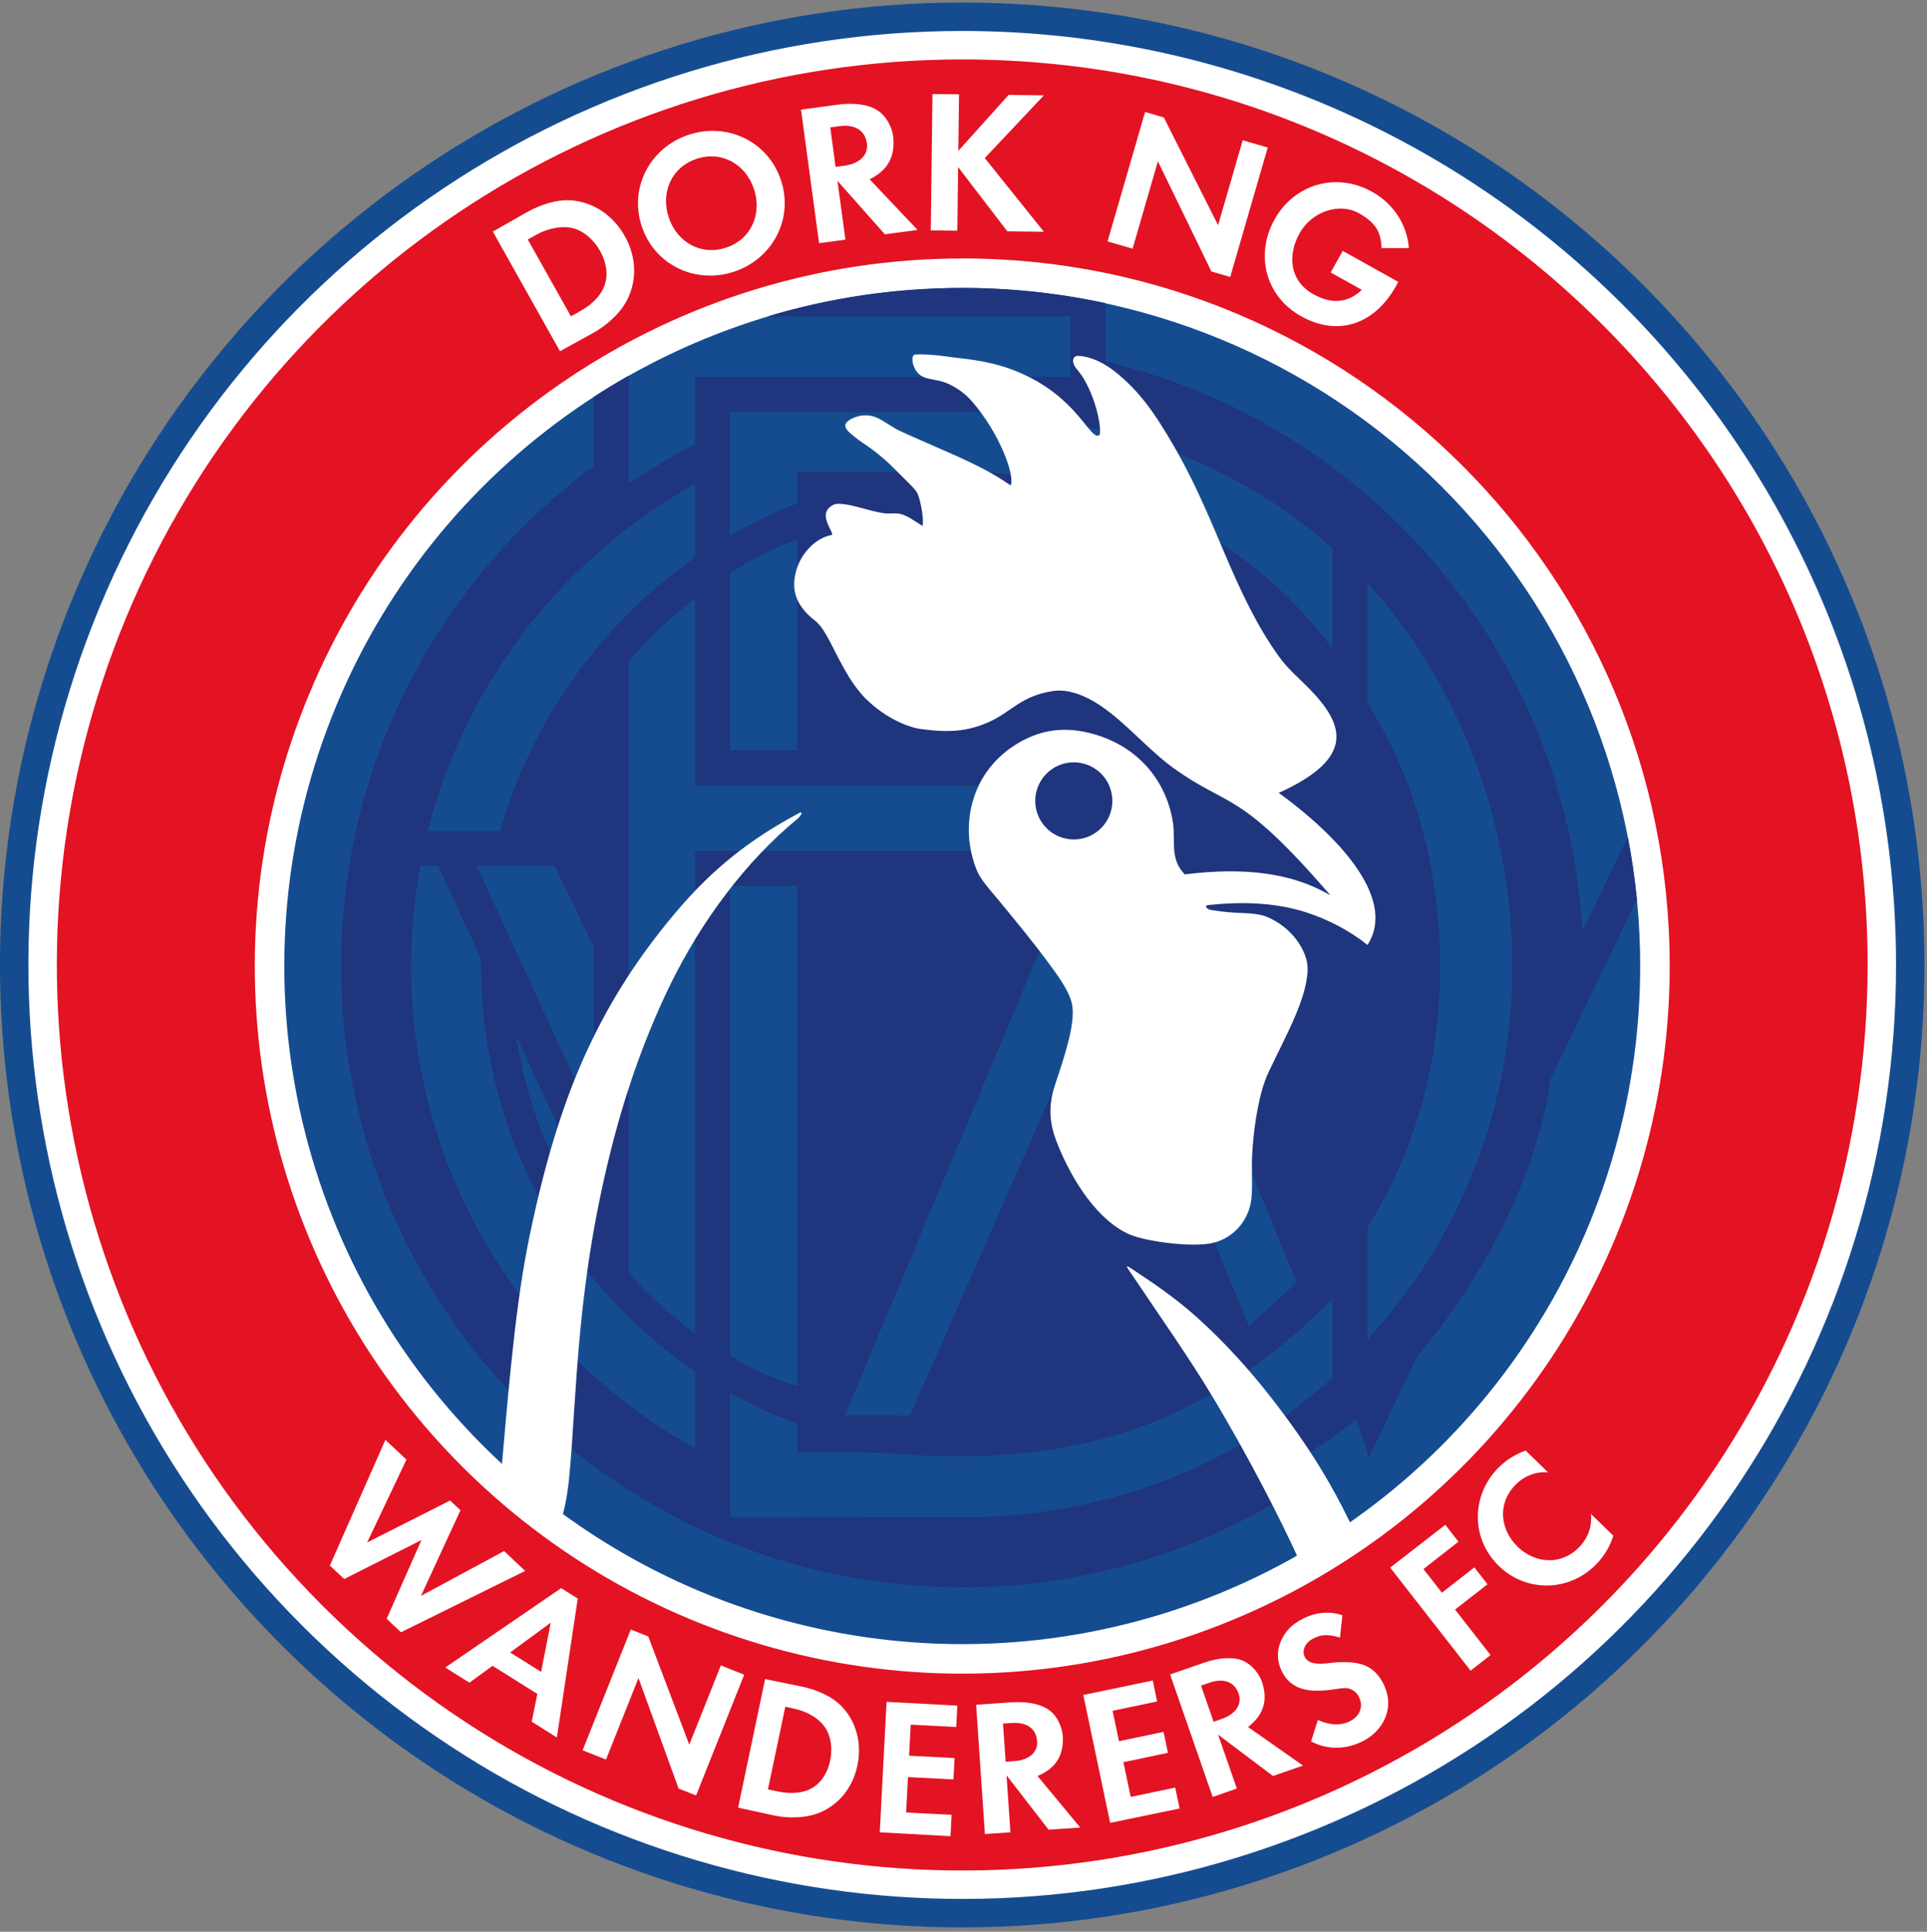 <?xml version="1.0" encoding="UTF-8"?>
<svg id="Layer_2" data-name="Layer 2" xmlns="http://www.w3.org/2000/svg" xmlns:xlink="http://www.w3.org/1999/xlink" viewBox="0 0 425.76 426.72">
  <rect x="0" y="0" width="425.76" height="426.72" fill="#808080" stroke="none"/>
  <defs>
    <style>
      .cls-1 {
        clip-path: url(#clippath);
      }

      .cls-2 {
        fill: none;
      }

      .cls-2, .cls-3, .cls-4, .cls-5, .cls-6 {
        stroke-width: 0px;
      }

      .cls-3 {
        fill: #154c90;
      }

      .cls-3, .cls-4, .cls-5, .cls-6 {
        fill-rule: evenodd;
      }

      .cls-4 {
        fill: #1f357d;
      }

      .cls-5 {
        fill: #e31324;
      }

      .cls-6 {
        fill: #fff;
      }
    </style>
    <clipPath id="clippath">
      <rect class="cls-2" width="425.76" height="426.72"/>
    </clipPath>
  </defs>
  <g id="Layer_1-2" data-name="Layer 1">
    <g>
      <g class="cls-1">
        <path class="cls-3" d="m212.6.56c117.41,0,212.6,95.18,212.6,212.6,0,85.99-51.8,163.51-131.24,196.42-79.44,32.91-170.89,14.71-231.69-46.09C1.46,302.69-16.72,211.25,16.18,131.81,49.09,52.36,126.61.56,212.6.56h0Z"/>
        <path class="cls-6" d="m212.6,6.84c54.72,0,107.2,21.74,145.89,60.43,38.69,38.69,60.43,91.17,60.43,145.89,0,83.45-50.27,158.68-127.36,190.61-77.09,31.93-165.84,14.28-224.84-44.72C7.7,300.04-9.95,211.3,21.98,134.21,53.92,57.11,129.15,6.84,212.6,6.84h0Z"/>
        <path class="cls-5" d="m212.6,13.13c110.48,0,200.04,89.56,200.04,200.03,0,80.91-48.73,153.85-123.48,184.81-74.75,30.96-160.79,13.85-218-43.36C13.94,297.4-3.17,211.36,27.79,136.61,58.75,61.86,131.69,13.13,212.6,13.13h0Z"/>
      </g>
      <path class="cls-6" d="m212.6,57.09c86.33,0,156.31,69.98,156.31,156.31,0,63.22-38.08,120.22-96.49,144.41-58.41,24.2-125.64,10.82-170.34-33.88-44.7-44.7-58.08-111.93-33.88-170.34,24.19-58.41,81.19-96.49,144.41-96.49h0Z"/>
      <path class="cls-3" d="m212.6,63.62c39.73,0,77.82,15.78,105.92,43.87,28.09,28.09,43.87,66.19,43.87,105.91,0,60.58-36.5,115.2-92.47,138.39-55.97,23.18-120.4,10.37-163.23-32.47-42.84-42.84-55.65-107.26-32.47-163.23,23.18-55.97,77.8-92.46,138.38-92.46h0Z"/>
      <path class="cls-4" d="m244.24,79.85c58.11,13.72,101.97,64.4,105.36,125.86l10.05-20.85c.88,4.54,1.55,9.15,2.01,13.82l-19.09,39.74c-2.96,21.39-15.04,44.18-29.43,61.24l-10.73,22.34-2.64-8.44h-.36c-4.88,4.13-9.77,7.45-14.46,9.7-1.41.93.62,6.38-.85,7.28-20.82,12.74-45.31,20.08-71.5,20.08-75.77,0-137.22-61.45-137.22-137.22,0-45.28,21.95-85.45,55.78-110.44v-15.27c2.53-1.64,5.11-3.21,7.74-4.7v23.83c4.7-3,9.6-6.21,14.67-8.63v-14.93h82.95v-13.34h-67.04c13.66-4.1,28.14-6.32,43.13-6.32,10.85,0,21.44,1.16,31.64,3.36v12.88Zm-13.97,128.87l-43.59,103.89,14.39.07,38.18-86.8,10.76,10.71,10.64,19.12,15.3,37.23,10.56-9.64-18.18-44.07-32.32-30.4-5.75-.13Zm-11.77-20.76v-14.49h-64.95v-41.26c-5.32,4.08-10.89,9.17-14.67,14.21v134.77c4.44,4.95,9.35,9.45,14.67,13.43v-106.66h64.95Zm-30.63,132.82h-11.73v-6.24c-5.15-1.9-10.11-4.19-14.84-6.84v27.51l51.31-.04c31.48,0,60.18-11.23,81.79-30.84v-17.39c-18.96,18.92-37.4,28.8-59.02,32.73-9.45,1.71-18.6,2.19-27.8,1.98-6.5-.16-13.02-.86-19.7-.86h0Zm-11.73-14.63v-110.45h-14.84v103.7c4.31,2.76,9.14,5.07,14.84,6.75h0Zm0-201.94h30.67c10.13,0,21.51.45,31.55,2.78,22.83,5.29,42,17.34,56.02,36.25v-22.14c-26.23-23.6-57.69-28.83-79.04-30.08h-54.05v27.26c4.74-2.73,9.7-5.11,14.84-7.07v-6.99Zm0,61.53v-46.57c-5.31,1.87-10.14,4.46-14.84,7.43v39.14h14.84Zm-70.81,25.55l25.83,56.16v-38.38l-8.62-17.78h-17.21Zm25.83,71.6l-1.16.55-16.03-34.85c2.39,15.7,8.41,30.31,17.19,42.87v-8.56Zm-24.84-50.96l-9.5-20.64h-3.97c-1.32,7.17-2.01,14.56-2.01,22.12,0,45.81,25.32,85.72,62.72,106.5v-16.98c-28.57-19.39-47.26-52.48-47.26-89.52,0-.49,0-.98.01-1.47h0Zm-11.78-28.38h15.96c3.23-11.29,8.23-21.91,14.68-31.47,4.91-7.28,10.32-13.59,16.75-19.54,3.66-3.38,7.55-6.52,11.64-9.37v-16.28c-4.48,2.5-8.8,5.27-12.91,8.29-4.04,2.96-10.37,8.42-13.54,11.54-15.59,15.38-27.05,34.92-32.57,56.83h0Zm207.6-54.78v26.51c10.62,16.98,16.05,37,16.05,58.12s-5.43,40.94-16.05,57.69v24.83c20.01-21.7,32-50.68,32-82.51s-11.99-62.68-32-84.63h0Z"/>
      <path class="cls-6" d="m293.89,197.72c-20.26-23.5-22.14-19.1-34.57-28.02-5.38-3.86-10.51-9.98-16.08-13.76-3.17-2.15-7.05-3.81-10.51-3.3-7.09,1.05-9.12,4.5-14.01,6.75-4.9,2.25-9.2,2.49-15.27,1.65-2.72-.37-7.58-2.27-11.93-6.46-5.73-5.53-8.05-14.86-11.41-17.44-5.18-3.99-5.09-7.98-4.13-11.28,1.15-3.98,4.54-7.09,7.65-7.65.37,0,.26-.38-.02-.93-.94-1.91-2.27-4.35.51-5.76,1.18-.6,3.77.04,7.14.94,1.52.41,3.4.93,4.8.97.84.02,1.73-.09,2.53.03,1.65.26,3.23,1.48,5.25,2.73.31-1.53-.38-5.39-1.1-7.12-.37-.89-2.07-2.48-3.6-3.99-1.35-1.33-2.56-2.59-3.59-3.49-3.97-3.46-4.77-3.35-7.73-5.93-.76-.66-1.54-1.61-.68-2.46.94-.93,3.75-2.11,6.39-1.01,2.05.86,3.37,2.12,5.56,3.12,3.91,1.79,8.49,3.73,12.43,5.5,3.98,1.79,8.36,3.98,11.76,6.42,1.02-2.08-2.36-11.56-8.7-18.76-1.58-1.79-3.83-3.23-5.61-3.91-2.03-.77-3.72-.66-5.17-1.39-2.23-1.14-2.78-4.77-1.58-4.86,1.44-.1,3.02.04,4.32.13,1.05.08,3.26.43,4.96.61,6.05.65,9.76,1.59,13.42,3.11,13.28,5.53,15.92,15.31,17.96,13.96.54-.35-.1-6.11-2.81-11.34-.69-1.33-1.25-2.16-2.22-3.32-1.18-1.41-.92-2.89.36-2.85,2.76.09,5.85,1.61,8.34,3.64,4.91,3.98,8.31,8.42,13.09,16.77,9.39,16.37,12.85,31.93,22.96,46.05,1.91,2.68,4.65,4.97,6.67,7.05,7.56,7.77,10.56,15.2-6.74,23.03,7.98,5.73,27.23,21.61,19.62,33.59-3.91-3.12-8.65-5.63-13.71-7.25-6.88-2.19-14.26-2.32-21.41-1.57-1.14.12-.35.96.57,1.1,1.09.17,2.9.46,5.25.59,2.2.12,4.91.07,6.96.89,5.55,2.21,9.33,7.65,9.1,11.98-.34,6.53-4.85,14.36-8.65,22.41-1.98,4.19-3.19,11.29-3.57,17.63-.23,3.76.1,7.04-.18,10.1-.43,4.53-3.56,8.73-8.5,9.93-4.53,1.1-14.78-.32-18.29-1.8-6.88-2.89-12.79-11.57-16.27-20.54-1.41-3.64-2.02-7.52-.39-12.44,2.01-6.06,4.71-13.84,3.77-18.07-.64-2.85-3.18-6.29-4.89-8.61-4.01-5.45-7.56-9.67-11.45-14.41-1.77-2.16-3.87-4.34-4.78-6.68-2.66-6.85-1.88-13.57.64-18.71,1.77-3.62,4.52-6.39,7.08-8.16,6.31-4.37,12.71-4.94,19.91-2.43,8.06,2.81,14.25,9.5,15.78,18.77.71,4.3-.79,8.18,2.65,11.68,13.38-1.65,23.82-.29,32.1,4.6h0Zm-56.64-29.32c4.7,0,8.52,3.81,8.52,8.52s-3.82,8.52-8.52,8.52-8.52-3.82-8.52-8.52,3.81-8.52,8.52-8.52h0Z"/>
      <path class="cls-6" d="m176.62,179.57c.87-.47.38.66-.39,1.28-11.53,9.46-21.39,22.81-28.21,36.82-5.4,11.1-9.43,22.7-12.25,33.34-8.59,32.44-8.18,56.33-10.01,75.34-.38,3.87-1.21,9.14-2.85,11.71l-12.38-10.3c1.33-14.86,2.95-36.79,6-52.33,2.87-14.6,6.62-28.05,11.43-39.4,5.08-11.99,11.22-21.75,17.86-30.21,8.53-10.88,16.84-18.8,30.81-26.26h0Z"/>
      <path class="cls-6" d="m249.42,280.57c6.43,9.61,13.07,18.94,18.7,28.32,7.41,12.36,14.88,26.73,19.27,36.55l12.25-6.26c-3.89-8.42-7.9-15.34-12.67-22.16-7.57-10.82-14.76-19.04-22.55-26.05-4.83-4.35-10.02-7.83-14.51-10.77-.68-.44-1.37-.94-.49.38h0Z"/>
      <path class="cls-6" d="m230.65,51.2l-8.09-.1-10.87-14.19-.17,14.05-5.87-.07.37-30.12,5.88.07-.16,12.48,11.11-12.35,7.79.09-13.06,13.86,13.06,16.27Z"/>
      <path class="cls-6" d="m271.8,61.18l-4.14-1.2-11.83-24.34-5.59,19.3-5.53-1.61,8.29-28.59,4.14,1.2,11.99,23.81,5.44-18.76,5.53,1.6-8.29,28.6Z"/>
      <path class="cls-6" d="m191.49,31.4c-.54-2.94-3.05-3.94-6.02-3.53l-2.03.28,1.18,8.71,2.03-.27c3.08-.42,5.39-2.24,4.85-5.18h0Zm11.23,19.39l-7.22.97-10.47-11.81,1.76,12.99-5.82.78-3.99-29.5,8.05-1.09c3.35-.45,6.55-.18,8.75,1.18,1.94,1.2,3.43,3.76,3.61,6.37.26,3.59-.89,6.77-5.25,8.93l10.59,11.18Z"/>
      <path class="cls-6" d="m152.1,29.79c8.48-2.85,17.55,1.38,20.43,9.95,2.88,8.57-1.81,17.42-10.29,20.26-8.48,2.85-17.55-1.38-20.43-9.95-2.88-8.57,1.81-17.42,10.29-20.26h0Zm1.78,5.31c-5.66,1.9-7.92,7.58-6.12,12.95,1.8,5.38,7.04,8.54,12.7,6.64,5.66-1.9,7.92-7.58,6.12-12.95-1.8-5.38-7.03-8.54-12.69-6.64h0Z"/>
      <path class="cls-6" d="m123.73,77.59l-14.84-26.43,7.38-4.2c3.16-1.8,6.79-2.95,10.04-2.69,4.74.38,9.12,3.22,11.75,7.91,2.56,4.56,2.66,9.55.67,13.73-1.45,3.05-4.47,5.88-7.78,7.7l-7.23,3.98Zm-7.12-24.69l9.53,16.97,1.87-1.04c1.96-1.08,3.41-2.28,4.54-3.84,2.12-2.93,1.75-6.49.02-9.58-1.34-2.39-3.46-4.3-5.82-4.95-2.52-.68-5.56-.09-8.25,1.4l-1.87,1.03Z"/>
      <path class="cls-6" d="m303.12,42.34c4.92,2.75,7.78,7.42,8.16,12.46h-6.04c-.11-3.02-.83-5.38-5.04-7.72-4.21-2.35-10.33-.46-13.07,4.46-2.74,4.92-2.17,10.54,3.07,13.47,4.06,2.26,7.7,1.89,10.69-.98l-6.88-3.84,2.66-4.77,12.27,6.85c-4.75,9.33-13.12,12.25-21.45,7.6-7.86-4.38-10.25-13.56-5.88-21.4,4.38-7.84,13.66-10.5,21.51-6.12h0Z"/>
      <path class="cls-6" d="m153.79,396.62l-3.86-1.53-8.86-24.4-7.18,18-5.16-2.05,10.64-26.68,3.86,1.54,9.06,23.9,6.98-17.51,5.16,2.06-10.64,26.68Z"/>
      <path class="cls-6" d="m229.13,384.39c-.34-2.86-2.68-3.97-5.55-3.78l-1.97.13.58,8.43,1.96-.14c2.98-.2,5.32-1.8,4.98-4.65h0Zm9.54,19.32l-6.99.47-9.29-12,.86,12.58-5.64.38-1.94-28.56,7.79-.53c3.24-.22,6.3.25,8.32,1.7,1.78,1.27,3.04,3.83,3.06,6.34.02,3.47-1.29,6.44-5.61,8.23l9.45,11.4Z"/>
      <path class="cls-6" d="m273.58,373.89c-1.07-2.67-3.63-3.13-6.36-2.18l-1.86.65,2.78,7.98,1.86-.65c2.82-.98,4.65-3.14,3.58-5.8h0Zm14.3,16.13l-6.62,2.3-12.13-9.14,4.14,11.91-5.34,1.86-9.4-27.06,7.38-2.56c3.07-1.07,6.14-1.42,8.47-.56,2.05.76,3.95,2.89,4.62,5.31.93,3.34.45,6.55-3.25,9.42l12.13,8.51Z"/>
      <path class="cls-6" d="m163.08,399.31l5.97-28.4,7.97,1.63c3.41.7,6.75,2.15,8.93,4.39,3.18,3.27,4.54,8.07,3.48,13.11-1.03,4.9-4.11,8.55-8.17,10.31-2.97,1.28-6.93,1.42-10.46.65l-7.72-1.69Zm10.43-22.28l-3.84,18.24,2,.43c2.09.45,3.89.5,5.69.09,3.38-.77,5.36-3.57,6.06-6.89.54-2.57.22-5.28-1.08-7.24-1.39-2.09-3.95-3.57-6.83-4.2l-2-.44Z"/>
      <path class="cls-6" d="m194.38,404.78l1.5-28.84,15.64.84-.25,4.72-10.05-.52-.36,6.86,10.05.52-.25,4.72-10.05-.52-.41,7.82,10.05.52-.25,4.72-15.64-.86Z"/>
      <path class="cls-6" d="m245.28,402.67l-5.93-28.25,15.34-3.19.97,4.62-9.84,2.07,1.41,6.72,9.85-2.07.97,4.63-9.84,2.07,1.61,7.67,9.84-2.06.97,4.62-15.34,3.17Z"/>
      <path class="cls-6" d="m329.34,365.6l-4.42,3.45-17.77-22.76,12.18-9.46,2.91,3.73-7.74,6.04,4.08,5.23,7.17-5.59,2.91,3.73-7.17,5.59,7.85,10.06Z"/>
      <path class="cls-6" d="m330.93,324.37c1.79-1.84,3.9-3.15,6.16-3.93l4.94,4.8c-2.57-.2-5.19.69-7.27,2.84-3.93,4.05-3.34,9.82.54,13.59,3.88,3.76,9.66,4.17,13.59.12,2.09-2.15,2.9-4.79,2.62-7.35l4.94,4.8c-.7,2.28-1.95,4.43-3.73,6.27-5.89,6.07-15.38,6.41-21.56.41-6.18-6-6.12-15.49-.23-21.56h0Z"/>
      <path class="cls-6" d="m305.94,372.59c2.25,5.22-.72,9.94-4.75,12-3.68,1.88-7.8,2.07-11.51.09l1.5-4.74c2.49,1.16,4.98,1.34,7.1.27,1.88-.95,3.12-2.93,2-5.3-.39-.83-1.25-1.78-2.64-1.98-1.14-.16-3,.4-5.52.52-3.17.15-6.87-.21-8.89-4.21-1.1-2.18-1.16-4.57-.24-6.66.93-2.11,2.22-3.66,4.92-5.02,2.78-1.41,5.84-1.73,8.69-.74l-.54,4.92c-3.47-1.04-4.84-.33-6.11.32-1.41.71-2.43,2.48-1.66,3.99,1.21,2.4,5.6,1.13,7.88,1.11,3.41-.02,7.49.1,9.79,5.44h0Z"/>
      <path class="cls-6" d="m116.05,347.01l-27.45,13.56-3.17-2.97,7.68-17.4-17.06,8.61-3.17-2.97,12.27-27.77,4.65,4.36-8.68,18.3,18.32-9.26,2.3,2.15-8.73,18.91,18.36-9.89,4.67,4.38Z"/>
      <path class="cls-6" d="m119.56,369.31l2.12-10.85-8.96,6.57,6.84,4.29Zm3.47,14.5l-5.55-3.48,1.24-6.14-9.9-6.21-5.1,3.73-5.35-3.35,25.61-17.53,3.67,2.3-4.61,30.68Z"/>
    </g>
  </g>
</svg>